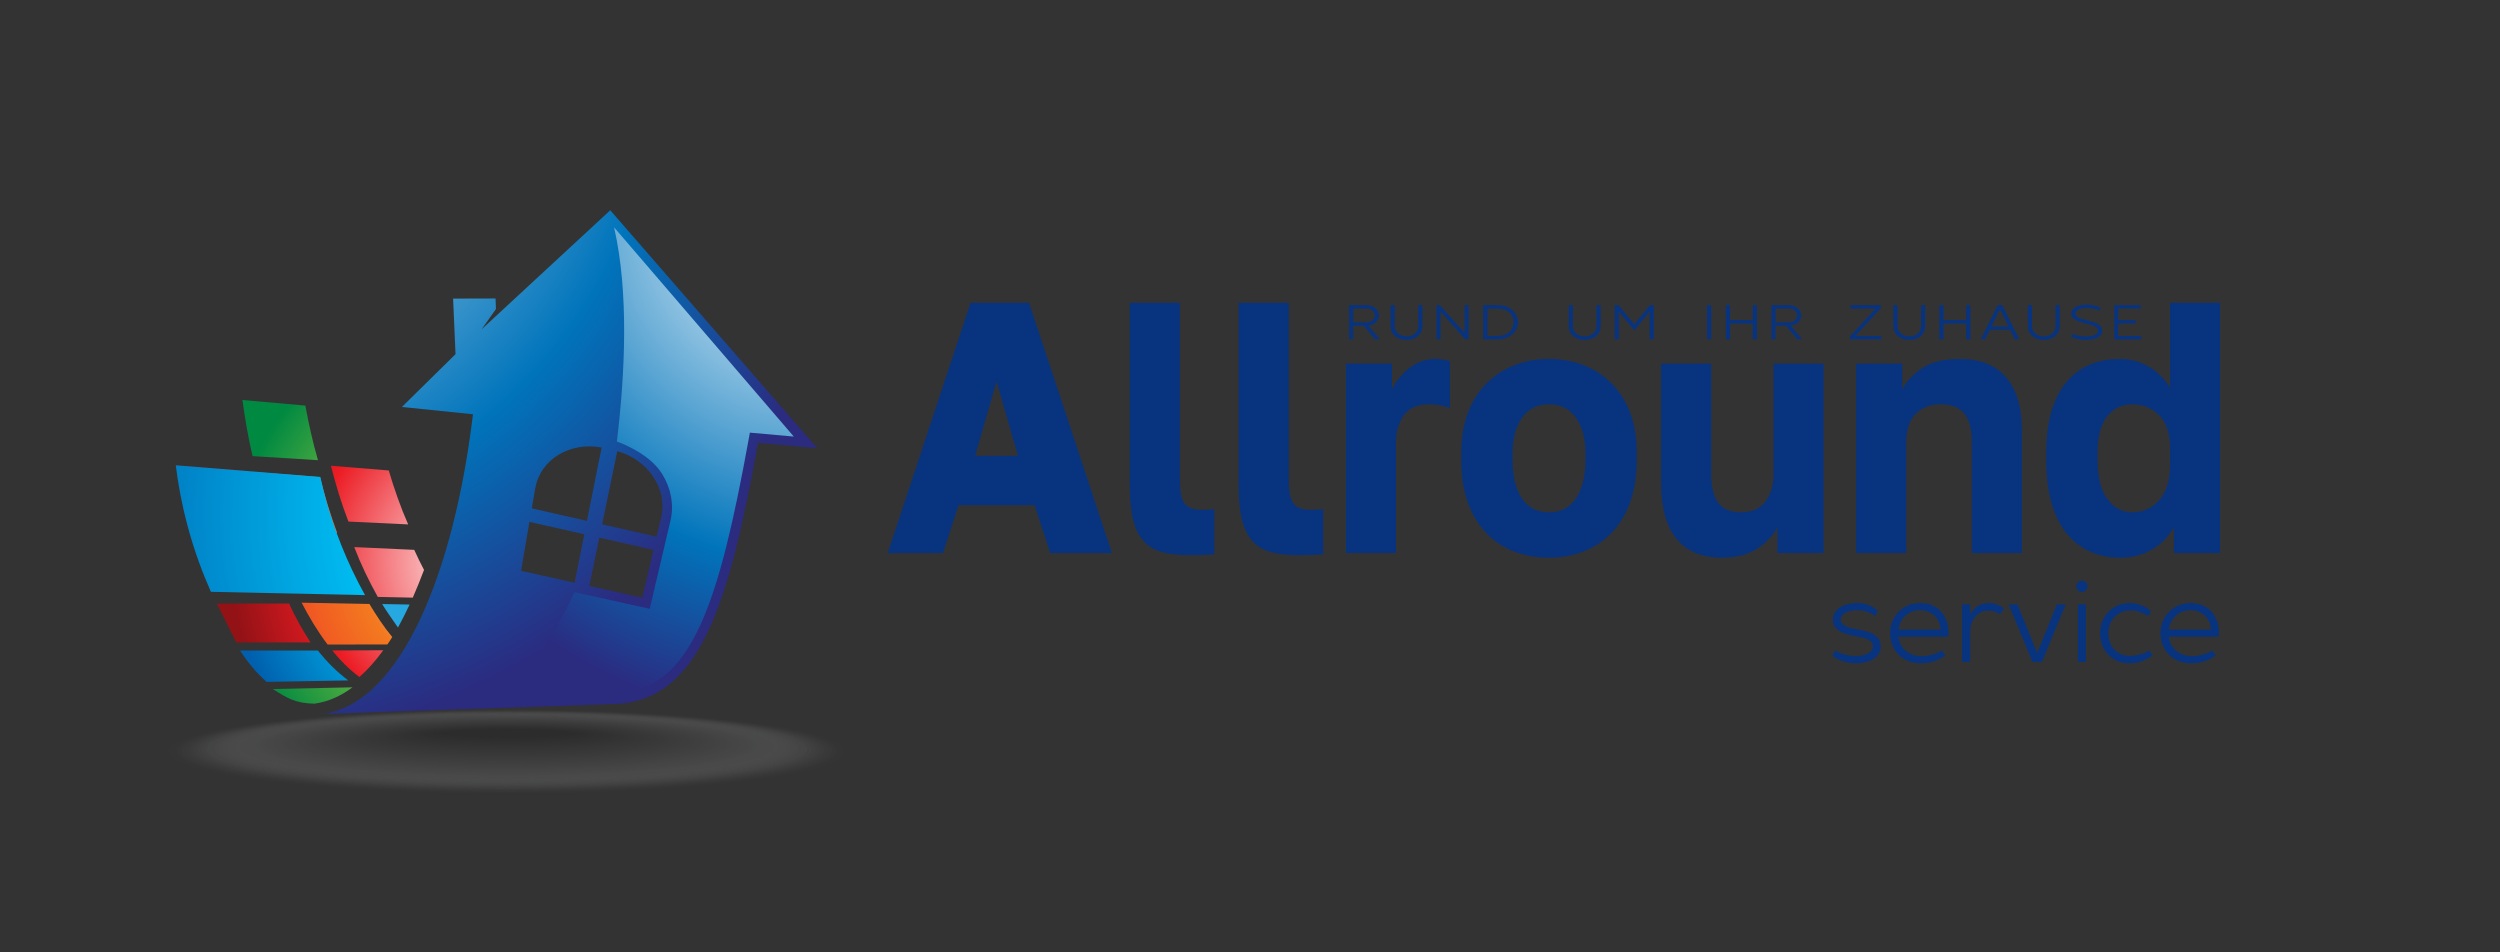<svg width="302" height="115" viewBox="0 0 302 115" fill="none" xmlns="http://www.w3.org/2000/svg">
<rect x="0" y="0" width="302" height="115" fill="#333333" stroke="none"/>
<g opacity="0.35">
<path opacity="0.015" d="M102.038 90.787C102.038 93.597 83.76 95.876 61.207 95.876C38.658 95.876 20.378 93.597 20.378 90.787C20.378 87.974 38.658 85.695 61.207 85.695C83.76 85.695 102.038 87.974 102.038 90.787Z" fill="#909295"/>
<path opacity="0.03" d="M101.536 90.754C101.536 93.526 83.484 95.775 61.207 95.775C38.937 95.775 20.881 93.526 20.881 90.754C20.881 87.978 38.934 85.733 61.207 85.733C83.482 85.733 101.536 87.978 101.536 90.754Z" fill="#8F9093"/>
<path opacity="0.045" d="M101.031 90.721C101.031 93.453 83.203 95.671 61.207 95.671C39.215 95.671 21.385 93.453 21.385 90.721C21.385 87.986 39.215 85.77 61.207 85.77C83.203 85.768 101.031 87.983 101.031 90.721Z" fill="#8D8F92"/>
<path opacity="0.061" d="M100.528 90.685C100.528 93.38 82.927 95.565 61.209 95.565C39.496 95.565 21.893 93.38 21.893 90.685C21.893 87.988 39.496 85.805 61.209 85.805C82.925 85.805 100.528 87.988 100.528 90.685Z" fill="#8B8D90"/>
<path opacity="0.076" d="M100.023 90.652C100.023 93.308 82.647 95.462 61.207 95.462C39.772 95.462 22.393 93.308 22.393 90.652C22.393 87.995 39.772 85.843 61.207 85.843C82.647 85.841 100.023 87.993 100.023 90.652Z" fill="#8A8B8E"/>
<path opacity="0.091" d="M99.519 90.617C99.519 93.235 82.368 95.356 61.207 95.356C40.05 95.356 22.898 93.235 22.898 90.617C22.898 87.997 40.05 85.876 61.207 85.876C82.368 85.879 99.519 87.997 99.519 90.617Z" fill="#88898C"/>
<path opacity="0.106" d="M99.016 90.584C99.016 93.162 82.092 95.252 61.207 95.252C40.329 95.252 23.4 93.162 23.4 90.584C23.4 88.004 40.327 85.914 61.207 85.914C82.09 85.914 99.016 88.004 99.016 90.584Z" fill="#86888A"/>
<path opacity="0.121" d="M98.511 90.551C98.511 93.091 81.811 95.149 61.207 95.149C40.607 95.149 23.905 93.089 23.905 90.551C23.905 88.009 40.607 85.951 61.207 85.951C81.811 85.951 98.511 88.009 98.511 90.551Z" fill="#858689"/>
<path opacity="0.136" d="M98.008 90.516C98.008 93.016 81.535 95.043 61.207 95.043C40.883 95.043 24.408 93.016 24.408 90.516C24.408 88.014 40.883 85.987 61.207 85.987C81.535 85.987 98.008 88.014 98.008 90.516Z" fill="#838487"/>
<path opacity="0.151" d="M97.504 90.483C97.504 92.945 81.254 94.94 61.207 94.94C41.162 94.94 24.913 92.943 24.913 90.483C24.913 88.019 41.164 86.024 61.207 86.024C81.257 86.024 97.504 88.019 97.504 90.483Z" fill="#818285"/>
<path opacity="0.167" d="M97.001 90.448C97.001 92.87 80.978 94.834 61.207 94.834C41.44 94.834 25.415 92.87 25.415 90.448C25.415 88.023 41.44 86.059 61.207 86.059C80.978 86.059 97.001 88.023 97.001 90.448Z" fill="#7F8083"/>
<path opacity="0.182" d="M96.496 90.415C96.496 92.8 80.7 94.73 61.207 94.73C41.718 94.73 25.92 92.797 25.92 90.415C25.92 88.028 41.721 86.097 61.207 86.097C80.7 86.097 96.496 88.028 96.496 90.415Z" fill="#7E7F81"/>
<path opacity="0.197" d="M95.991 90.38C95.991 92.724 80.419 94.627 61.207 94.627C41.997 94.627 26.423 92.724 26.423 90.38C26.423 88.033 41.997 86.132 61.207 86.132C80.422 86.132 95.991 88.033 95.991 90.38Z" fill="#7C7D80"/>
<path opacity="0.212" d="M95.489 90.347C95.489 92.654 80.143 94.523 61.207 94.523C42.275 94.523 26.928 92.654 26.928 90.347C26.928 88.037 42.275 86.168 61.207 86.168C80.143 86.17 95.489 88.037 95.489 90.347Z" fill="#7A7B7E"/>
<path opacity="0.227" d="M94.984 90.314C94.984 92.581 79.862 94.42 61.207 94.42C42.554 94.42 27.43 92.581 27.43 90.314C27.43 88.044 42.554 86.205 61.207 86.205C79.865 86.205 94.984 88.042 94.984 90.314Z" fill="#79797C"/>
<path opacity="0.242" d="M94.481 90.278C94.481 92.508 79.587 94.314 61.207 94.314C42.832 94.314 27.935 92.508 27.935 90.278C27.935 88.047 42.832 86.241 61.207 86.241C79.587 86.241 94.481 88.047 94.481 90.278Z" fill="#77787A"/>
<path opacity="0.258" d="M93.976 90.246C93.976 92.435 79.308 94.211 61.207 94.211C43.111 94.211 28.438 92.435 28.438 90.246C28.438 88.054 43.111 86.278 61.207 86.278C79.308 86.278 93.976 88.054 93.976 90.246Z" fill="#757678"/>
<path opacity="0.273" d="M93.474 90.21C93.474 92.362 79.03 94.105 61.207 94.105C43.389 94.105 28.942 92.362 28.942 90.21C28.942 88.056 43.389 86.314 61.207 86.314C79.03 86.314 93.474 88.058 93.474 90.21Z" fill="#747477"/>
<path opacity="0.288" d="M92.969 90.177C92.969 92.289 78.751 94.001 61.207 94.001C43.667 94.001 29.445 92.289 29.445 90.177C29.445 88.063 43.667 86.351 61.207 86.351C78.751 86.351 92.969 88.063 92.969 90.177Z" fill="#727275"/>
<path opacity="0.303" d="M92.466 90.144C92.466 92.219 78.473 93.898 61.209 93.898C43.948 93.898 29.952 92.216 29.952 90.144C29.952 88.068 43.948 86.389 61.209 86.389C78.473 86.386 92.466 88.068 92.466 90.144Z" fill="#707173"/>
<path opacity="0.318" d="M91.961 90.109C91.961 92.144 78.194 93.792 61.207 93.792C44.224 93.792 30.455 92.144 30.455 90.109C30.455 88.073 44.224 86.424 61.207 86.424C78.194 86.424 91.961 88.073 91.961 90.109Z" fill="#6F6F71"/>
<path opacity="0.333" d="M91.457 90.076C91.457 92.073 77.916 93.689 61.207 93.689C44.503 93.689 30.957 92.071 30.957 90.076C30.957 88.077 44.503 86.462 61.207 86.462C77.916 86.459 91.457 88.077 91.457 90.076Z" fill="#6D6D6F"/>
<path opacity="0.348" d="M90.954 90.041C90.954 91.998 77.638 93.585 61.207 93.585C44.781 93.585 31.462 92 31.462 90.041C31.462 88.082 44.781 86.495 61.207 86.495C77.638 86.497 90.954 88.082 90.954 90.041Z" fill="#6B6B6E"/>
<path opacity="0.364" d="M90.449 90.008C90.449 91.927 77.359 93.482 61.207 93.482C45.059 93.482 31.965 91.927 31.965 90.008C31.965 88.087 45.059 86.532 61.207 86.532C77.359 86.532 90.449 88.087 90.449 90.008Z" fill="#6A696C"/>
<path opacity="0.379" d="M89.947 89.973C89.947 91.852 77.081 93.376 61.207 93.376C45.338 93.376 32.47 91.852 32.47 89.973C32.47 88.091 45.338 86.567 61.207 86.567C77.081 86.57 89.947 88.091 89.947 89.973Z" fill="#68686A"/>
<path opacity="0.394" d="M89.442 89.94C89.442 91.781 76.802 93.272 61.207 93.272C45.616 93.272 32.972 91.781 32.972 89.94C32.972 88.096 45.616 86.605 61.207 86.605C76.802 86.605 89.442 88.096 89.442 89.94Z" fill="#666668"/>
<path opacity="0.409" d="M88.939 89.907C88.939 91.708 76.526 93.169 61.207 93.169C45.895 93.169 33.477 91.708 33.477 89.907C33.477 88.103 45.895 86.643 61.207 86.643C76.524 86.643 88.939 88.103 88.939 89.907Z" fill="#656466"/>
<path opacity="0.424" d="M88.434 89.872C88.434 91.635 76.246 93.063 61.207 93.063C46.173 93.063 33.98 91.635 33.98 89.872C33.98 88.106 46.173 86.678 61.207 86.678C76.246 86.678 88.434 88.108 88.434 89.872Z" fill="#636265"/>
<path opacity="0.439" d="M87.929 89.839C87.929 91.563 75.967 92.96 61.207 92.96C46.451 92.96 34.485 91.563 34.485 89.839C34.485 88.113 46.451 86.716 61.207 86.716C75.967 86.713 87.929 88.113 87.929 89.839Z" fill="#616163"/>
<path opacity="0.455" d="M87.427 89.803C87.427 91.49 75.691 92.854 61.207 92.854C46.73 92.854 34.987 91.487 34.987 89.803C34.987 88.115 46.727 86.751 61.207 86.751C75.689 86.751 87.427 88.117 87.427 89.803Z" fill="#605F61"/>
<path opacity="0.47" d="M86.922 89.771C86.922 91.417 75.41 92.75 61.207 92.75C47.008 92.75 35.492 91.417 35.492 89.771C35.492 88.122 47.008 86.786 61.207 86.786C75.41 86.786 86.922 88.122 86.922 89.771Z" fill="#5E5D5F"/>
<path opacity="0.485" d="M86.419 89.738C86.419 91.346 75.134 92.647 61.207 92.647C47.287 92.647 35.995 91.344 35.995 89.738C35.995 88.127 47.284 86.824 61.207 86.824C75.132 86.824 86.419 88.127 86.419 89.738Z" fill="#5C5B5D"/>
<path opacity="0.5" d="M85.914 89.702C85.914 91.271 74.854 92.543 61.207 92.543C47.565 92.543 36.5 91.273 36.5 89.702C36.5 88.131 47.565 86.859 61.207 86.859C74.856 86.859 85.914 88.131 85.914 89.702Z" fill="#5A5A5C"/>
<path opacity="0.515" d="M85.412 89.669C85.412 91.2 74.578 92.44 61.207 92.44C47.843 92.44 37.002 91.2 37.002 89.669C37.002 88.136 47.841 86.897 61.207 86.897C74.578 86.897 85.412 88.136 85.412 89.669Z" fill="#59585A"/>
<path opacity="0.53" d="M84.907 89.634C84.907 91.125 74.299 92.334 61.207 92.334C48.12 92.334 37.507 91.125 37.507 89.634C37.507 88.141 48.122 86.932 61.207 86.932C74.299 86.932 84.907 88.141 84.907 89.634Z" fill="#575658"/>
<path opacity="0.545" d="M84.404 89.601C84.404 91.055 74.021 92.231 61.209 92.231C48.4 92.231 38.012 91.055 38.012 89.601C38.012 88.145 48.4 86.97 61.209 86.97C74.021 86.97 84.404 88.145 84.404 89.601Z" fill="#555456"/>
<path opacity="0.561" d="M83.899 89.566C83.899 90.979 73.742 92.125 61.207 92.125C48.676 92.125 38.514 90.979 38.514 89.566C38.514 88.15 48.676 87.005 61.207 87.005C73.742 87.005 83.899 88.15 83.899 89.566Z" fill="#545254"/>
<path opacity="0.576" d="M83.394 89.533C83.394 90.909 73.462 92.021 61.207 92.021C48.955 92.021 39.019 90.909 39.019 89.533C39.019 88.155 48.957 87.043 61.207 87.043C73.464 87.043 83.394 88.157 83.394 89.533Z" fill="#525152"/>
<path opacity="0.591" d="M82.892 89.5C82.892 90.836 73.186 91.918 61.207 91.918C49.233 91.918 39.522 90.836 39.522 89.5C39.522 88.162 49.233 87.078 61.207 87.078C73.186 87.078 82.892 88.162 82.892 89.5Z" fill="#504F51"/>
<path opacity="0.606" d="M82.387 89.465C82.387 90.763 72.907 91.812 61.207 91.812C49.511 91.812 40.027 90.761 40.027 89.465C40.027 88.167 49.514 87.113 61.207 87.113C72.907 87.115 82.387 88.167 82.387 89.465Z" fill="#4F4D4F"/>
<path opacity="0.621" d="M81.885 89.432C81.885 90.69 72.629 91.708 61.207 91.708C49.79 91.708 40.529 90.69 40.529 89.432C40.529 88.171 49.79 87.151 61.207 87.151C72.629 87.151 81.885 88.171 81.885 89.432Z" fill="#4D4B4D"/>
<path opacity="0.636" d="M81.38 89.397C81.38 90.617 72.35 91.603 61.207 91.603C50.068 91.603 41.034 90.615 41.034 89.397C41.034 88.176 50.071 87.186 61.207 87.186C72.35 87.188 81.38 88.176 81.38 89.397Z" fill="#4B4A4B"/>
<path opacity="0.651" d="M80.877 89.364C80.877 90.544 72.072 91.501 61.207 91.501C50.347 91.501 41.537 90.547 41.537 89.364C41.537 88.181 50.347 87.224 61.207 87.224C72.072 87.224 80.877 88.181 80.877 89.364Z" fill="#4A4849"/>
<path opacity="0.667" d="M80.372 89.331C80.372 90.474 71.793 91.398 61.207 91.398C50.625 91.398 42.042 90.474 42.042 89.331C42.042 88.188 50.625 87.261 61.207 87.261C71.793 87.259 80.372 88.186 80.372 89.331Z" fill="#484648"/>
<path opacity="0.682" d="M79.867 89.296C79.867 90.398 71.515 91.292 61.207 91.292C50.904 91.292 42.544 90.398 42.544 89.296C42.544 88.19 50.904 87.297 61.207 87.297C71.515 87.297 79.867 88.19 79.867 89.296Z" fill="#464446"/>
<path opacity="0.697" d="M79.365 89.263C79.365 90.328 71.237 91.189 61.207 91.189C51.182 91.189 43.049 90.328 43.049 89.263C43.049 88.197 51.182 87.334 61.207 87.334C71.237 87.332 79.365 88.195 79.365 89.263Z" fill="#454244"/>
<path opacity="0.712" d="M78.86 89.227C78.86 90.253 70.958 91.083 61.207 91.083C51.46 91.083 43.552 90.253 43.552 89.227C43.552 88.2 51.46 87.369 61.207 87.369C70.958 87.369 78.86 88.2 78.86 89.227Z" fill="#434142"/>
<path opacity="0.727" d="M78.357 89.194C78.357 90.182 70.68 90.979 61.207 90.979C51.739 90.979 44.057 90.182 44.057 89.194C44.057 88.207 51.739 87.405 61.207 87.405C70.68 87.405 78.357 88.207 78.357 89.194Z" fill="#413F40"/>
<path opacity="0.742" d="M77.852 89.159C77.852 90.107 70.401 90.874 61.207 90.874C52.017 90.874 44.559 90.107 44.559 89.159C44.559 88.209 52.017 87.44 61.207 87.44C70.401 87.442 77.852 88.211 77.852 89.159Z" fill="#403D3F"/>
<path opacity="0.758" d="M77.35 89.126C77.35 90.036 70.125 90.77 61.207 90.77C52.296 90.77 45.064 90.036 45.064 89.126C45.064 88.216 52.296 87.478 61.207 87.478C70.123 87.478 77.35 88.216 77.35 89.126Z" fill="#3E3B3D"/>
<path opacity="0.773" d="M76.845 89.093C76.845 89.963 69.845 90.667 61.207 90.667C52.574 90.667 45.567 89.963 45.567 89.093C45.567 88.221 52.572 87.515 61.207 87.515C69.845 87.515 76.845 88.221 76.845 89.093Z" fill="#3C3A3B"/>
<path opacity="0.788" d="M76.342 89.058C76.342 89.891 69.569 90.561 61.209 90.561C52.855 90.561 46.074 89.888 46.074 89.058C46.074 88.225 52.855 87.55 61.209 87.55C69.566 87.55 76.342 88.225 76.342 89.058Z" fill="#3B3839"/>
<path opacity="0.803" d="M75.837 89.025C75.837 89.818 69.288 90.46 61.207 90.46C53.131 90.46 46.574 89.82 46.574 89.025C46.574 88.23 53.128 87.588 61.207 87.588C69.288 87.588 75.837 88.23 75.837 89.025Z" fill="#393637"/>
<path opacity="0.818" d="M75.332 88.99C75.332 89.745 69.009 90.354 61.207 90.354C53.409 90.354 47.079 89.745 47.079 88.99C47.079 88.235 53.409 87.623 61.207 87.623C69.009 87.623 75.332 88.235 75.332 88.99Z" fill="#373436"/>
<path opacity="0.833" d="M74.83 88.957C74.83 89.672 68.733 90.25 61.207 90.25C53.688 90.25 47.584 89.674 47.584 88.957C47.584 88.24 53.688 87.661 61.207 87.661C68.731 87.661 74.83 88.24 74.83 88.957Z" fill="#363334"/>
<path opacity="0.849" d="M74.325 88.924C74.325 89.601 68.453 90.147 61.207 90.147C53.966 90.147 48.086 89.601 48.086 88.924C48.086 88.247 53.966 87.696 61.207 87.696C68.455 87.696 74.325 88.244 74.325 88.924Z" fill="#343132"/>
<path opacity="0.864" d="M73.823 88.889C73.823 89.526 68.177 90.041 61.207 90.041C54.244 90.041 48.591 89.526 48.591 88.889C48.591 88.249 54.244 87.732 61.207 87.732C68.177 87.732 73.823 88.249 73.823 88.889Z" fill="#322F30"/>
<path opacity="0.879" d="M73.318 88.856C73.318 89.455 67.896 89.938 61.207 89.938C54.523 89.938 49.094 89.455 49.094 88.856C49.094 88.256 54.52 87.769 61.207 87.769C67.898 87.769 73.318 88.256 73.318 88.856Z" fill="#302D2E"/>
<path opacity="0.894" d="M72.815 88.82C72.815 89.38 67.62 89.832 61.207 89.832C54.801 89.832 49.599 89.38 49.599 88.82C49.599 88.258 54.801 87.805 61.207 87.805C67.62 87.805 72.815 88.261 72.815 88.82Z" fill="#2F2B2D"/>
<path opacity="0.909" d="M72.31 88.788C72.31 89.31 67.341 89.728 61.207 89.728C55.077 89.728 50.101 89.31 50.101 88.788C50.101 88.266 55.077 87.842 61.207 87.842C67.341 87.842 72.31 88.266 72.31 88.788Z" fill="#2D2A2B"/>
<path opacity="0.924" d="M71.805 88.752C71.805 89.234 67.061 89.622 61.207 89.622C55.356 89.622 50.606 89.234 50.606 88.752C50.606 88.268 55.358 87.877 61.207 87.877C67.063 87.877 71.805 88.27 71.805 88.752Z" fill="#2B2829"/>
<path opacity="0.939" d="M71.303 88.719C71.303 89.164 66.784 89.519 61.207 89.519C55.634 89.519 51.109 89.162 51.109 88.719C51.109 88.275 55.634 87.915 61.207 87.915C66.784 87.915 71.303 88.275 71.303 88.719Z" fill="#2A2627"/>
<path opacity="0.955" d="M70.798 88.686C70.798 89.091 66.504 89.415 61.207 89.415C55.913 89.415 51.614 89.091 51.614 88.686C51.614 88.279 55.915 87.953 61.207 87.953C66.506 87.95 70.798 88.279 70.798 88.686Z" fill="#282425"/>
<path opacity="0.97" d="M70.295 88.651C70.295 89.018 66.228 89.312 61.207 89.312C56.191 89.312 52.116 89.018 52.116 88.651C52.116 88.284 56.191 87.988 61.207 87.988C66.228 87.988 70.295 88.284 70.295 88.651Z" fill="#262324"/>
<path opacity="0.985" d="M69.79 88.618C69.79 88.945 65.949 89.209 61.207 89.209C56.469 89.209 52.621 88.948 52.621 88.618C52.621 88.289 56.469 88.023 61.207 88.023C65.949 88.023 69.79 88.289 69.79 88.618Z" fill="#252122"/>
<path d="M69.288 88.583C69.288 88.872 65.671 89.103 61.207 89.103C56.748 89.103 53.124 88.872 53.124 88.583C53.124 88.294 56.748 88.058 61.207 88.058C65.671 88.061 69.288 88.294 69.288 88.583Z" fill="#231F20"/>
</g>
<path d="M34.919 72.904C35.258 73.649 35.65 74.437 36.099 75.256C36.568 76.112 37.047 76.895 37.514 77.607C34.525 77.607 31.538 77.607 28.549 77.607C28.154 76.824 27.763 76.039 27.369 75.256C26.975 74.472 26.583 73.687 26.189 72.904C29.098 72.904 32.01 72.904 34.919 72.904Z" fill="url(#paint0_radial_968_490)"/>
<path d="M46.961 56.832C47.61 59.029 48.374 61.227 49.306 63.349L42.087 63.005C41.233 60.795 40.546 58.507 39.975 56.265L46.961 56.832Z" fill="url(#paint1_radial_968_490)"/>
<path d="M38.665 57.643C39.213 59.901 39.902 62.145 40.73 64.372L32.965 63.993C32.26 61.686 31.651 59.355 31.177 57.053L38.665 57.643Z" fill="url(#paint2_radial_968_490)"/>
<path d="M29.344 56.839C29.815 59.184 30.356 61.519 31.059 63.824L22.723 63.405C22.122 60.997 21.678 58.598 21.326 56.221L29.344 56.839Z" fill="url(#paint3_radial_968_490)"/>
<path d="M36.884 48.994C37.297 51.207 37.776 53.413 38.411 55.59L30.512 55.101C29.974 52.827 29.589 50.565 29.289 48.321L36.884 48.994Z" fill="url(#paint4_radial_968_490)"/>
<path d="M50.04 66.422C50.41 67.231 50.802 68.069 51.222 68.845C50.783 70.025 50.323 71.133 49.863 72.196L45.635 72.107C44.559 70.176 43.559 68.109 42.792 66.089L50.04 66.422Z" fill="url(#paint5_radial_968_490)"/>
<path d="M31.852 65.31C32.541 67.415 33.319 69.541 34.265 71.592L25.462 71.382C24.665 69.237 23.985 67.05 23.443 64.894L31.852 65.31Z" fill="url(#paint6_radial_968_490)"/>
<path d="M49.483 73.028C49.004 74.021 48.551 74.95 48.077 75.808C47.409 74.825 46.784 73.986 46.166 72.97L49.483 73.028Z" fill="#26A9E0"/>
<path d="M44.628 72.963C45.42 74.282 46.373 75.745 47.383 76.954C47.185 77.269 47.011 77.565 46.791 77.852L39.574 77.859C38.354 76.255 37.325 74.512 36.436 72.803L44.628 72.963Z" fill="url(#paint7_radial_968_490)"/>
<path d="M32.96 83.233L42.584 83.028C41.152 84.1 39.619 84.773 37.988 85.004C35.671 84.957 34.654 84.322 32.96 83.233Z" fill="url(#paint8_radial_968_490)"/>
<path d="M46.3 78.55C45.394 79.804 44.422 80.89 43.413 81.789C43.413 81.789 43.413 81.789 43.391 81.763C42.233 80.921 40.999 79.665 40.131 78.574L46.3 78.55Z" fill="url(#paint9_radial_968_490)"/>
<path d="M38.389 78.586C39.456 79.917 40.69 81.173 42.072 82.193L32.201 82.37C30.948 81.267 29.889 79.94 28.992 78.583L38.389 78.586Z" fill="url(#paint10_radial_968_490)"/>
<path d="M38.694 57.618C39.453 61.032 40.647 64.87 42.549 68.885C43.047 69.938 43.566 70.94 44.092 71.89C37.889 71.759 31.686 71.624 25.481 71.493C24.483 69.256 23.473 66.58 22.65 63.497C21.938 60.835 21.501 58.375 21.234 56.206C27.055 56.677 32.873 57.147 38.694 57.618Z" fill="url(#paint11_radial_968_490)"/>
<path d="M73.719 25.399L58.168 39.791L59.912 37.334L59.864 36.057L54.735 36.071L55.028 42.785L48.547 49.163L57.137 50.043C54.855 69.049 48.455 84.907 39.088 86.236L74.905 85.018C84.822 84.133 88.153 72.278 91.572 53.497L98.723 54.142L73.719 25.399ZM64.654 58.998C65.251 55.525 68.814 53.333 72.676 54.062L70.906 62.925L64.241 61.411L64.654 58.998ZM62.943 68.958L63.958 63.043L70.583 64.541L69.415 70.392L62.943 68.958ZM77.586 72.203L71.189 70.785L72.4 64.95L78.945 66.43L77.586 72.203ZM79.874 62.483L79.32 64.835L72.735 63.339L74.568 54.502C78.331 55.555 80.672 59.094 79.874 62.483Z" fill="url(#paint12_radial_968_490)"/>
<path d="M74.179 27.459C75.993 35.368 75.498 45.205 74.519 53.337C74.519 53.337 78.355 54.626 79.973 57.234C81.066 58.991 81.443 60.988 80.997 62.874L78.485 73.546L69.399 71.528C67.235 76.208 64.486 80.542 61.207 84.409C61.207 84.409 75.432 83.783 75.811 83.708C83.73 82.167 86.889 72.598 90.421 53.161L90.584 52.263L95.892 52.738L74.179 27.459Z" fill="url(#paint13_radial_968_490)"/>
<path d="M124.978 61.025H115.793L113.908 66.813H107.234L117.244 36.581H124.311L134.322 66.813H126.864L124.978 61.025ZM117.794 55.064H122.975L120.385 46.08L117.794 55.064Z" fill="#08337F"/>
<path d="M143.743 67.072C142.487 67.072 141.4 66.956 140.484 66.726C139.569 66.495 138.816 66.072 138.226 65.451C137.636 64.833 137.198 63.984 136.912 62.904C136.624 61.825 136.48 60.435 136.48 58.737V36.581H142.525V57.78C142.525 58.502 142.565 59.106 142.643 59.598C142.721 60.089 142.858 60.477 143.056 60.767C143.252 61.056 143.533 61.265 143.901 61.395C144.266 61.524 144.724 61.59 145.274 61.59C145.588 61.59 145.849 61.583 146.059 61.569C146.269 61.554 146.477 61.533 146.687 61.503V66.945C145.901 67.027 144.92 67.072 143.743 67.072Z" fill="#08337F"/>
<path d="M156.894 67.072C155.636 67.072 154.551 66.956 153.635 66.726C152.72 66.495 151.967 66.072 151.377 65.451C150.788 64.833 150.351 63.984 150.063 62.904C149.775 61.825 149.632 60.435 149.632 58.737V36.581H155.676V57.78C155.676 58.502 155.716 59.106 155.794 59.598C155.872 60.089 156.011 60.477 156.207 60.767C156.403 61.056 156.684 61.265 157.052 61.395C157.417 61.524 157.875 61.59 158.425 61.59C158.739 61.59 159.001 61.583 159.211 61.569C159.421 61.554 159.628 61.533 159.838 61.503V66.945C159.053 67.027 158.071 67.072 156.894 67.072Z" fill="#08337F"/>
<path d="M162.585 43.921H168.16V47.03C168.318 46.656 168.558 46.252 168.886 45.821C169.214 45.389 169.599 44.986 170.045 44.612C170.488 44.239 170.993 43.935 171.557 43.705C172.119 43.474 172.727 43.359 173.383 43.359C173.827 43.359 174.181 43.387 174.443 43.444C174.705 43.5 174.941 43.559 175.151 43.615V49.318C175.018 49.231 174.719 49.133 174.247 49.015C173.775 48.9 173.225 48.843 172.598 48.843C171.21 48.843 170.203 49.29 169.575 50.186C168.948 51.082 168.634 52.164 168.634 53.431V66.808H162.585V43.921Z" fill="#08337F"/>
<path d="M187.12 67.373C185.655 67.373 184.279 67.135 182.998 66.66C181.714 66.185 180.589 65.458 179.622 64.48C178.652 63.502 177.895 62.272 177.345 60.788C176.795 59.306 176.521 57.571 176.521 55.583V54.72C176.521 52.848 176.797 51.207 177.345 49.796C177.895 48.385 178.654 47.204 179.622 46.254C180.589 45.304 181.714 44.584 182.998 44.095C184.279 43.606 185.655 43.361 187.12 43.361C188.585 43.361 189.96 43.606 191.242 44.095C192.523 44.584 193.65 45.304 194.618 46.254C195.585 47.204 196.345 48.385 196.895 49.796C197.444 51.207 197.718 52.848 197.718 54.72V55.583C197.718 57.542 197.444 59.261 196.895 60.743C196.345 62.227 195.585 63.457 194.618 64.435C193.65 65.414 192.523 66.15 191.242 66.639C189.96 67.128 188.585 67.373 187.12 67.373ZM187.12 61.888C188.533 61.888 189.618 61.324 190.378 60.193C191.138 59.062 191.518 57.526 191.518 55.583V54.713C191.518 52.975 191.138 51.562 190.378 50.473C189.618 49.386 188.533 48.843 187.12 48.843C185.706 48.843 184.621 49.386 183.861 50.473C183.102 51.559 182.722 52.973 182.722 54.713V55.583C182.722 57.582 183.102 59.135 183.861 60.235C184.621 61.338 185.706 61.888 187.12 61.888Z" fill="#08337F"/>
<path d="M208.005 67.373C205.624 67.373 203.805 66.625 202.548 65.127C201.292 63.631 200.662 61.355 200.662 58.302V43.921H206.707V57.298C206.707 58.798 206.988 59.939 207.552 60.717C208.113 61.496 209.024 61.886 210.279 61.886C211.641 61.886 212.641 61.446 213.283 60.567C213.925 59.687 214.245 58.596 214.245 57.298V43.921H220.29V66.811H214.715V63.702C214.191 64.71 213.368 65.573 212.242 66.293C211.119 67.013 209.706 67.373 208.005 67.373Z" fill="#08337F"/>
<path d="M224.219 43.921H229.794V47.03C230.317 46.023 231.134 45.158 232.247 44.438C233.359 43.719 234.845 43.359 236.702 43.359C239.189 43.359 241.067 44.1 242.336 45.584C243.605 47.068 244.24 49.175 244.24 51.91V66.811H238.195V53.389C238.195 51.889 237.901 50.755 237.313 49.991C236.723 49.227 235.763 48.843 234.428 48.843C233.694 48.843 233.066 48.966 232.542 49.212C232.019 49.457 231.587 49.782 231.247 50.186C230.907 50.591 230.657 51.073 230.502 51.637C230.343 52.199 230.266 52.785 230.266 53.389V66.811H224.221V43.921H224.219Z" fill="#08337F"/>
<path d="M256.134 67.373C254.772 67.373 253.543 67.121 252.444 66.618C251.344 66.114 250.403 65.374 249.617 64.393C248.831 63.415 248.23 62.189 247.812 60.722C247.392 59.254 247.185 57.54 247.185 55.583V54.72C247.185 51.035 247.963 48.22 249.52 46.278C251.078 44.335 253.281 43.361 256.136 43.361C257.313 43.361 258.432 43.658 259.493 44.246C260.553 44.836 261.438 45.692 262.143 46.816V36.581H268.188V66.813H262.613V63.704C262.351 64.165 262.018 64.619 261.612 65.063C261.206 65.51 260.73 65.905 260.18 66.251C259.63 66.597 259.015 66.869 258.335 67.072C257.651 67.272 256.919 67.373 256.134 67.373ZM257.587 61.888C258.868 61.888 259.949 61.399 260.827 60.421C261.702 59.443 262.141 58.046 262.141 56.232V54.074C262.141 52.345 261.702 51.044 260.827 50.165C259.949 49.288 258.871 48.848 257.587 48.848C256.33 48.848 255.317 49.33 254.544 50.294C253.772 51.258 253.385 52.735 253.385 54.72V55.583C253.385 57.655 253.784 59.226 254.581 60.291C255.381 61.355 256.381 61.888 257.587 61.888Z" fill="#08337F"/>
<path d="M224.226 80.126C223.751 80.126 223.265 80.058 222.763 79.924C222.26 79.79 221.784 79.547 221.328 79.195L221.718 78.583C222.173 78.861 222.626 79.044 223.077 79.131C223.527 79.218 223.893 79.263 224.171 79.263C224.377 79.263 224.598 79.242 224.841 79.2C225.082 79.157 225.306 79.094 225.509 79.004C225.712 78.915 225.884 78.795 226.026 78.642C226.165 78.489 226.236 78.301 226.236 78.08C226.236 77.85 226.167 77.662 226.026 77.518C225.887 77.374 225.712 77.262 225.504 77.177C225.294 77.092 225.075 77.031 224.841 76.989C224.608 76.947 224.395 76.909 224.2 76.871C223.921 76.815 223.619 76.749 223.294 76.669C222.968 76.591 222.666 76.478 222.388 76.335C222.109 76.192 221.876 76.001 221.692 75.766C221.505 75.531 221.413 75.232 221.413 74.87C221.413 74.501 221.505 74.186 221.692 73.924C221.878 73.666 222.114 73.457 222.402 73.299C222.69 73.141 223.003 73.026 223.343 72.951C223.683 72.878 224.011 72.84 224.325 72.84C225.318 72.84 226.16 73.16 226.847 73.8L226.512 74.425C225.889 73.943 225.165 73.704 224.339 73.704C224.089 73.704 223.843 73.727 223.607 73.774C223.371 73.821 223.159 73.889 222.973 73.983C222.786 74.075 222.638 74.195 222.527 74.338C222.416 74.482 222.359 74.647 222.359 74.832C222.359 75.046 222.428 75.22 222.569 75.359C222.708 75.498 222.881 75.611 223.086 75.7C223.291 75.79 223.501 75.855 223.721 75.902C223.938 75.949 224.126 75.985 224.285 76.013C224.61 76.069 224.945 76.138 225.287 76.222C225.632 76.305 225.943 76.422 226.222 76.57C226.5 76.718 226.731 76.914 226.911 77.153C227.092 77.396 227.182 77.704 227.182 78.085C227.182 78.466 227.09 78.783 226.903 79.044C226.717 79.303 226.481 79.515 226.193 79.677C225.905 79.839 225.587 79.954 225.24 80.025C224.893 80.096 224.551 80.126 224.226 80.126Z" fill="#08337F"/>
<path d="M232.002 80.126C231.455 80.126 230.954 80.034 230.504 79.849C230.053 79.663 229.666 79.409 229.341 79.084C229.015 78.76 228.765 78.376 228.588 77.932C228.411 77.487 228.324 77.005 228.324 76.488C228.324 75.971 228.416 75.488 228.602 75.044C228.789 74.6 229.043 74.216 229.369 73.892C229.695 73.567 230.077 73.313 230.518 73.127C230.959 72.942 231.436 72.85 231.945 72.85C232.42 72.85 232.866 72.925 233.283 73.078C233.701 73.231 234.064 73.459 234.371 73.765C234.678 74.07 234.921 74.449 235.102 74.903C235.284 75.357 235.374 75.883 235.374 76.486C235.374 76.568 235.374 76.643 235.374 76.707C235.374 76.772 235.364 76.841 235.345 76.916H229.324C229.416 77.61 229.713 78.177 230.216 78.612C230.716 79.047 231.363 79.265 232.153 79.265C232.542 79.265 232.953 79.207 233.38 79.091C233.807 78.976 234.21 78.807 234.593 78.583L234.982 79.195C234.6 79.463 234.168 79.686 233.687 79.86C233.205 80.037 232.644 80.126 232.002 80.126ZM234.413 76.055C234.394 75.693 234.319 75.368 234.184 75.077C234.05 74.785 233.873 74.541 233.656 74.341C233.437 74.141 233.182 73.986 232.889 73.875C232.597 73.765 232.283 73.708 231.948 73.708C231.603 73.708 231.28 73.767 230.98 73.882C230.678 73.997 230.414 74.157 230.185 74.362C229.959 74.567 229.77 74.811 229.621 75.098C229.473 75.385 229.376 75.705 229.329 76.058H234.413V76.055Z" fill="#08337F"/>
<path d="M237.018 73.014H237.993V74.266C238.217 73.84 238.509 73.496 238.87 73.238C239.234 72.979 239.691 72.85 240.25 72.85C240.604 72.85 240.932 72.909 241.239 73.024C241.546 73.139 241.829 73.304 242.088 73.518L241.586 74.197C241.371 74.04 241.147 73.929 240.911 73.863C240.675 73.797 240.434 73.767 240.194 73.767C239.878 73.767 239.585 73.828 239.316 73.948C239.047 74.068 238.814 74.242 238.62 74.47C238.424 74.698 238.271 74.978 238.16 75.31C238.049 75.641 237.993 76.018 237.993 76.434V79.962H237.018V73.014Z" fill="#08337F"/>
<path d="M242.65 73.014H243.709L246.092 78.889L248.475 73.014H249.535L246.663 79.959H245.521L242.65 73.014Z" fill="#08337F"/>
<path d="M251.498 71.514C251.311 71.514 251.151 71.448 251.016 71.319C250.882 71.189 250.813 71.027 250.813 70.832C250.813 70.637 250.882 70.475 251.016 70.345C251.151 70.216 251.311 70.15 251.498 70.15C251.684 70.15 251.844 70.216 251.979 70.345C252.113 70.475 252.182 70.637 252.182 70.832C252.182 71.027 252.113 71.189 251.979 71.319C251.844 71.448 251.684 71.514 251.498 71.514ZM251.009 73.014H251.984V79.959H251.009V73.014Z" fill="#08337F"/>
<path d="M257.184 80.126C256.672 80.126 256.205 80.034 255.777 79.849C255.35 79.663 254.98 79.409 254.669 79.084C254.357 78.76 254.116 78.376 253.944 77.932C253.772 77.487 253.687 77.005 253.687 76.488C253.687 75.971 253.777 75.488 253.958 75.044C254.14 74.6 254.39 74.216 254.711 73.892C255.032 73.567 255.407 73.313 255.839 73.127C256.271 72.942 256.742 72.85 257.254 72.85C257.738 72.85 258.198 72.932 258.635 73.099C259.071 73.266 259.47 73.501 259.833 73.807L259.498 74.433C259.154 74.219 258.816 74.052 258.481 73.924C258.146 73.8 257.785 73.736 257.394 73.736C256.995 73.736 256.627 73.807 256.292 73.946C255.957 74.085 255.671 74.277 255.435 74.522C255.199 74.766 255.015 75.056 254.886 75.39C254.756 75.724 254.69 76.088 254.69 76.488C254.69 76.888 254.751 77.252 254.871 77.586C254.992 77.92 255.169 78.209 255.402 78.454C255.634 78.699 255.914 78.891 256.238 79.03C256.563 79.169 256.924 79.24 257.325 79.24C257.632 79.24 257.988 79.19 258.399 79.094C258.807 78.997 259.222 78.828 259.64 78.586L260.029 79.197C259.703 79.418 259.309 79.63 258.845 79.83C258.378 80.027 257.825 80.126 257.184 80.126Z" fill="#08337F"/>
<path d="M264.668 80.126C264.12 80.126 263.62 80.034 263.169 79.849C262.719 79.663 262.332 79.409 262.006 79.084C261.681 78.76 261.431 78.376 261.254 77.932C261.077 77.487 260.989 77.005 260.989 76.488C260.989 75.971 261.081 75.488 261.268 75.044C261.454 74.6 261.709 74.216 262.035 73.892C262.36 73.567 262.742 73.313 263.184 73.127C263.625 72.942 264.101 72.85 264.611 72.85C265.085 72.85 265.531 72.925 265.949 73.078C266.366 73.231 266.73 73.459 267.036 73.765C267.343 74.07 267.586 74.449 267.768 74.903C267.95 75.357 268.039 75.883 268.039 76.486C268.039 76.568 268.039 76.643 268.039 76.707C268.039 76.772 268.03 76.841 268.011 76.916H261.99C262.082 77.61 262.379 78.177 262.882 78.612C263.384 79.047 264.028 79.265 264.819 79.265C265.208 79.265 265.618 79.207 266.046 79.091C266.473 78.976 266.876 78.807 267.258 78.583L267.648 79.195C267.265 79.463 266.834 79.686 266.352 79.86C265.871 80.037 265.309 80.126 264.668 80.126ZM267.079 76.055C267.06 75.693 266.985 75.368 266.85 75.077C266.716 74.785 266.539 74.541 266.322 74.341C266.102 74.141 265.847 73.986 265.555 73.875C265.262 73.765 264.948 73.708 264.613 73.708C264.269 73.708 263.946 73.767 263.644 73.882C263.342 73.997 263.077 74.157 262.849 74.362C262.62 74.567 262.433 74.811 262.285 75.098C262.136 75.385 262.039 75.705 261.992 76.058H267.079V76.055Z" fill="#08337F"/>
<path d="M162.981 36.866H165.123C165.317 36.866 165.501 36.899 165.678 36.967C165.855 37.035 166.006 37.122 166.138 37.235C166.27 37.348 166.374 37.477 166.452 37.628C166.529 37.778 166.569 37.936 166.569 38.105C166.569 38.258 166.536 38.406 166.47 38.547C166.404 38.688 166.315 38.815 166.199 38.928C166.083 39.041 165.947 39.131 165.791 39.199C165.633 39.267 165.463 39.307 165.284 39.314L166.683 40.995H166.102L164.736 39.345H163.465V40.995H162.979V36.866H162.981ZM165.123 38.942C165.258 38.942 165.383 38.921 165.498 38.877C165.614 38.834 165.713 38.773 165.796 38.698C165.878 38.62 165.944 38.531 165.994 38.43C166.043 38.329 166.069 38.22 166.069 38.105C166.069 37.99 166.043 37.884 165.994 37.781C165.944 37.677 165.878 37.59 165.796 37.513C165.713 37.435 165.614 37.376 165.498 37.334C165.383 37.291 165.258 37.268 165.123 37.268H163.467V38.942H165.123Z" fill="#08337F"/>
<path d="M169.903 41.064C169.615 41.064 169.354 41.021 169.115 40.937C168.879 40.852 168.676 40.734 168.507 40.586C168.337 40.438 168.207 40.262 168.115 40.059C168.023 39.857 167.976 39.639 167.976 39.401V36.866H168.483V39.401C168.483 39.57 168.516 39.73 168.582 39.878C168.648 40.029 168.74 40.158 168.863 40.271C168.985 40.384 169.134 40.473 169.309 40.539C169.486 40.605 169.681 40.64 169.903 40.64C170.125 40.64 170.323 40.608 170.498 40.539C170.675 40.473 170.823 40.384 170.944 40.271C171.066 40.158 171.158 40.029 171.224 39.878C171.291 39.728 171.324 39.57 171.324 39.401V36.866H171.831V39.401C171.831 39.636 171.784 39.855 171.692 40.059C171.6 40.262 171.468 40.438 171.3 40.586C171.13 40.737 170.927 40.852 170.691 40.937C170.453 41.021 170.191 41.064 169.903 41.064Z" fill="#08337F"/>
<path d="M173.527 36.866H173.933L176.92 40.215V36.866H177.406V40.993H177L174.013 37.644V40.993H173.527V36.866Z" fill="#08337F"/>
<path d="M180.962 40.993H179.171V36.866H180.962C181.299 36.866 181.615 36.918 181.908 37.021C182.2 37.124 182.455 37.268 182.672 37.451C182.889 37.635 183.059 37.851 183.182 38.105C183.305 38.359 183.368 38.632 183.368 38.928C183.368 39.225 183.307 39.497 183.182 39.751C183.057 40.005 182.887 40.224 182.672 40.405C182.457 40.586 182.2 40.732 181.908 40.836C181.615 40.941 181.301 40.993 180.962 40.993ZM179.678 40.582H180.962C181.24 40.582 181.497 40.542 181.728 40.462C181.96 40.382 182.158 40.267 182.323 40.121C182.488 39.972 182.616 39.798 182.705 39.596C182.795 39.394 182.84 39.173 182.84 38.933C182.84 38.688 182.795 38.467 182.705 38.267C182.616 38.068 182.488 37.894 182.323 37.745C182.158 37.597 181.96 37.484 181.728 37.404C181.497 37.324 181.24 37.285 180.962 37.285H179.678V40.582Z" fill="#08337F"/>
<path d="M191.428 41.064C191.14 41.064 190.878 41.021 190.64 40.937C190.404 40.852 190.201 40.734 190.031 40.586C189.861 40.438 189.731 40.262 189.639 40.059C189.547 39.857 189.5 39.639 189.5 39.401V36.866H190.008V39.401C190.008 39.57 190.041 39.73 190.107 39.878C190.173 40.029 190.265 40.158 190.387 40.271C190.51 40.384 190.659 40.473 190.833 40.539C191.01 40.605 191.206 40.64 191.428 40.64C191.65 40.64 191.848 40.608 192.022 40.539C192.199 40.473 192.348 40.384 192.468 40.271C192.591 40.158 192.683 40.029 192.749 39.878C192.815 39.728 192.848 39.57 192.848 39.401V36.866H193.355V39.401C193.355 39.636 193.308 39.855 193.216 40.059C193.124 40.262 192.992 40.438 192.825 40.586C192.655 40.737 192.452 40.852 192.216 40.937C191.978 41.021 191.716 41.064 191.428 41.064Z" fill="#08337F"/>
<path d="M195.052 40.993V36.866H195.526L197.418 39.194L199.311 36.866H199.785V40.993H199.278V37.633L197.451 39.874H197.383L195.557 37.633V40.993H195.052Z" fill="#08337F"/>
<path d="M206.212 36.866H206.719V40.993H206.212V36.866Z" fill="#08337F"/>
<path d="M208.484 36.866H208.991V38.665H211.728V36.866H212.235V40.993H211.728V39.077H208.991V40.993H208.484V36.866Z" fill="#08337F"/>
<path d="M214 36.866H216.142C216.336 36.866 216.52 36.899 216.697 36.967C216.874 37.035 217.025 37.122 217.157 37.235C217.289 37.348 217.393 37.477 217.471 37.628C217.548 37.778 217.589 37.936 217.589 38.105C217.589 38.258 217.556 38.406 217.489 38.547C217.423 38.688 217.334 38.815 217.218 38.928C217.103 39.041 216.966 39.131 216.81 39.199C216.652 39.267 216.482 39.307 216.303 39.314L217.702 40.995H217.121L215.755 39.345H214.484V40.995H213.998V36.866H214ZM216.142 38.942C216.277 38.942 216.402 38.921 216.517 38.877C216.633 38.834 216.732 38.773 216.815 38.698C216.897 38.62 216.963 38.531 217.013 38.43C217.062 38.329 217.088 38.22 217.088 38.105C217.088 37.99 217.062 37.884 217.013 37.781C216.963 37.677 216.897 37.59 216.815 37.513C216.732 37.435 216.633 37.376 216.517 37.334C216.402 37.291 216.277 37.268 216.142 37.268H214.486V38.942H216.142Z" fill="#08337F"/>
<path d="M223.485 40.64L226.561 37.28H223.553V36.868H227.203V37.221L224.126 40.582H227.269V40.993H223.482V40.64H223.485Z" fill="#08337F"/>
<path d="M230.65 41.064C230.362 41.064 230.1 41.021 229.862 40.937C229.626 40.852 229.423 40.734 229.253 40.586C229.083 40.438 228.954 40.262 228.862 40.059C228.77 39.857 228.722 39.639 228.722 39.401V36.866H229.23V39.401C229.23 39.57 229.263 39.73 229.329 39.878C229.395 40.029 229.487 40.158 229.61 40.271C229.732 40.384 229.881 40.473 230.056 40.539C230.232 40.605 230.428 40.64 230.65 40.64C230.872 40.64 231.07 40.608 231.245 40.539C231.422 40.473 231.57 40.384 231.691 40.271C231.813 40.158 231.905 40.029 231.971 39.878C232.037 39.728 232.07 39.57 232.07 39.401V36.866H232.578V39.401C232.578 39.636 232.531 39.855 232.438 40.059C232.346 40.262 232.214 40.438 232.047 40.586C231.877 40.737 231.674 40.852 231.438 40.937C231.202 41.021 230.94 41.064 230.65 41.064Z" fill="#08337F"/>
<path d="M234.274 36.866H234.781V38.665H237.518V36.866H238.026V40.993H237.518V39.077H234.781V40.993H234.274V36.866Z" fill="#08337F"/>
<path d="M241.326 36.866H241.867L243.929 40.993H243.388L242.82 39.843H240.373L239.804 40.993H239.264L241.326 36.866ZM240.569 39.443H242.624L241.595 37.35L240.569 39.443Z" fill="#08337F"/>
<path d="M246.89 41.064C246.602 41.064 246.34 41.021 246.102 40.937C245.866 40.852 245.663 40.734 245.493 40.586C245.323 40.438 245.193 40.262 245.101 40.059C245.009 39.857 244.962 39.639 244.962 39.401V36.866H245.469V39.401C245.469 39.57 245.502 39.73 245.568 39.878C245.635 40.029 245.727 40.158 245.849 40.271C245.972 40.384 246.121 40.473 246.295 40.539C246.472 40.605 246.668 40.64 246.89 40.64C247.111 40.64 247.31 40.608 247.484 40.539C247.661 40.473 247.81 40.384 247.93 40.271C248.053 40.158 248.145 40.029 248.211 39.878C248.277 39.728 248.31 39.57 248.31 39.401V36.866H248.817V39.401C248.817 39.636 248.77 39.855 248.678 40.059C248.586 40.262 248.454 40.438 248.286 40.586C248.117 40.737 247.914 40.852 247.678 40.937C247.439 41.021 247.178 41.064 246.89 41.064Z" fill="#08337F"/>
<path d="M251.946 41.064C251.625 41.064 251.309 41.031 250.995 40.963C250.681 40.897 250.403 40.789 250.16 40.638L250.349 40.344C250.492 40.403 250.639 40.452 250.785 40.492C250.931 40.532 251.075 40.563 251.214 40.586C251.354 40.61 251.488 40.626 251.618 40.636C251.745 40.645 251.863 40.65 251.967 40.65C252.13 40.65 252.297 40.638 252.47 40.614C252.644 40.591 252.802 40.553 252.946 40.499C253.09 40.445 253.21 40.375 253.305 40.288C253.399 40.201 253.446 40.09 253.446 39.961C253.446 39.831 253.399 39.721 253.307 39.627C253.215 39.535 253.1 39.455 252.963 39.392C252.826 39.326 252.677 39.272 252.517 39.229C252.356 39.187 252.212 39.147 252.08 39.112C251.892 39.065 251.686 39.011 251.469 38.95C251.25 38.888 251.047 38.813 250.861 38.719C250.674 38.627 250.516 38.512 250.391 38.378C250.264 38.242 250.202 38.075 250.202 37.875C250.202 37.682 250.259 37.517 250.372 37.383C250.485 37.249 250.632 37.136 250.811 37.049C250.99 36.962 251.193 36.899 251.415 36.859C251.639 36.816 251.861 36.798 252.08 36.798C252.401 36.798 252.696 36.831 252.97 36.899C253.243 36.965 253.515 37.068 253.784 37.205L253.621 37.505C253.383 37.416 253.135 37.343 252.878 37.289C252.621 37.235 252.359 37.209 252.094 37.209C251.915 37.209 251.741 37.223 251.571 37.254C251.401 37.285 251.252 37.327 251.125 37.383C250.997 37.44 250.894 37.51 250.818 37.593C250.743 37.675 250.702 37.767 250.702 37.87C250.702 37.988 250.752 38.091 250.851 38.181C250.95 38.27 251.07 38.345 251.212 38.411C251.354 38.477 251.502 38.529 251.656 38.571C251.809 38.613 251.936 38.646 252.04 38.674C252.257 38.728 252.477 38.787 252.703 38.851C252.927 38.914 253.133 38.992 253.319 39.086C253.503 39.18 253.654 39.298 253.772 39.436C253.89 39.575 253.949 39.749 253.949 39.958C253.949 40.17 253.888 40.349 253.763 40.492C253.638 40.636 253.479 40.749 253.286 40.833C253.092 40.918 252.878 40.977 252.639 41.012C252.401 41.047 252.172 41.064 251.946 41.064Z" fill="#08337F"/>
<path d="M255.4 36.866H258.59V37.266H255.886V38.67H257.981V39.069H255.886V40.591H258.658V40.993H255.4V36.866Z" fill="#08337F"/>
<defs>
<radialGradient id="paint0_radial_968_490" cx="0" cy="0" r="1" gradientUnits="userSpaceOnUse" gradientTransform="translate(62.764 67.234) scale(34.952 34.838)">
<stop stop-color="white"/>
<stop offset="0.679" stop-color="#EC1C24"/>
<stop offset="1" stop-color="#931216"/>
</radialGradient>
<radialGradient id="paint1_radial_968_490" cx="0" cy="0" r="1" gradientUnits="userSpaceOnUse" gradientTransform="translate(58.413 67.87) scale(30.356 30.258)">
<stop stop-color="white"/>
<stop offset="0.679" stop-color="#EC1C24"/>
<stop offset="1" stop-color="#931216"/>
</radialGradient>
<radialGradient id="paint2_radial_968_490" cx="0" cy="0" r="1" gradientUnits="userSpaceOnUse" gradientTransform="translate(58.413 67.87) scale(30.356 30.258)">
<stop stop-color="white"/>
<stop offset="0.492" stop-color="#F37920"/>
<stop offset="1" stop-color="#ED3024"/>
</radialGradient>
<radialGradient id="paint3_radial_968_490" cx="0" cy="0" r="1" gradientUnits="userSpaceOnUse" gradientTransform="translate(58.414 67.87) scale(30.356 30.258)">
<stop stop-color="white"/>
<stop offset="0.679" stop-color="#EC1C24"/>
<stop offset="1" stop-color="#931216"/>
</radialGradient>
<radialGradient id="paint4_radial_968_490" cx="0" cy="0" r="1" gradientUnits="userSpaceOnUse" gradientTransform="translate(58.413 67.87) scale(30.356 30.258)">
<stop stop-color="white"/>
<stop offset="0.492" stop-color="#8BC53F"/>
<stop offset="1" stop-color="#008941"/>
</radialGradient>
<radialGradient id="paint5_radial_968_490" cx="0" cy="0" r="1" gradientUnits="userSpaceOnUse" gradientTransform="translate(58.413 67.87) scale(30.356 30.258)">
<stop stop-color="white"/>
<stop offset="0.679" stop-color="#EC1C24"/>
<stop offset="1" stop-color="#931216"/>
</radialGradient>
<radialGradient id="paint6_radial_968_490" cx="0" cy="0" r="1" gradientUnits="userSpaceOnUse" gradientTransform="translate(58.413 67.87) scale(30.356 30.258)">
<stop stop-color="white"/>
<stop offset="0.492" stop-color="#F37920"/>
<stop offset="1" stop-color="#ED3024"/>
</radialGradient>
<radialGradient id="paint7_radial_968_490" cx="0" cy="0" r="1" gradientUnits="userSpaceOnUse" gradientTransform="translate(58.413 67.87) scale(30.356 30.257)">
<stop stop-color="white"/>
<stop offset="0.492" stop-color="#F37920"/>
<stop offset="1" stop-color="#ED3024"/>
</radialGradient>
<radialGradient id="paint8_radial_968_490" cx="0" cy="0" r="1" gradientUnits="userSpaceOnUse" gradientTransform="translate(58.413 67.87) scale(30.356 30.258)">
<stop stop-color="white"/>
<stop offset="0.492" stop-color="#8BC53F"/>
<stop offset="1" stop-color="#008941"/>
</radialGradient>
<radialGradient id="paint9_radial_968_490" cx="0" cy="0" r="1" gradientUnits="userSpaceOnUse" gradientTransform="translate(58.413 67.87) scale(30.356 30.257)">
<stop stop-color="white"/>
<stop offset="0.679" stop-color="#EC1C24"/>
<stop offset="1" stop-color="#931216"/>
</radialGradient>
<radialGradient id="paint10_radial_968_490" cx="0" cy="0" r="1" gradientUnits="userSpaceOnUse" gradientTransform="translate(58.414 67.87) scale(30.356 30.258)">
<stop stop-color="white"/>
<stop offset="0.492" stop-color="#00BCF1"/>
<stop offset="1" stop-color="#0060AE"/>
</radialGradient>
<radialGradient id="paint11_radial_968_490" cx="0" cy="0" r="1" gradientUnits="userSpaceOnUse" gradientTransform="translate(74.827 62.118) scale(65.817 65.603)">
<stop stop-color="white"/>
<stop offset="0.492" stop-color="#00BCF1"/>
<stop offset="1" stop-color="#0060AE"/>
</radialGradient>
<radialGradient id="paint12_radial_968_490" cx="0" cy="0" r="1" gradientUnits="userSpaceOnUse" gradientTransform="translate(21.959 5.796) scale(85.28 85.004)">
<stop stop-color="white"/>
<stop offset="0.679" stop-color="#0074BB"/>
<stop offset="1" stop-color="#2B2B80"/>
</radialGradient>
<radialGradient id="paint13_radial_968_490" cx="0" cy="0" r="1" gradientUnits="userSpaceOnUse" gradientTransform="translate(97.175 26.503) rotate(-10.844) scale(58.157 61.067)">
<stop stop-color="white"/>
<stop offset="0.679" stop-color="#0074BB"/>
<stop offset="1" stop-color="#2B2B80"/>
</radialGradient>
</defs>
</svg>
